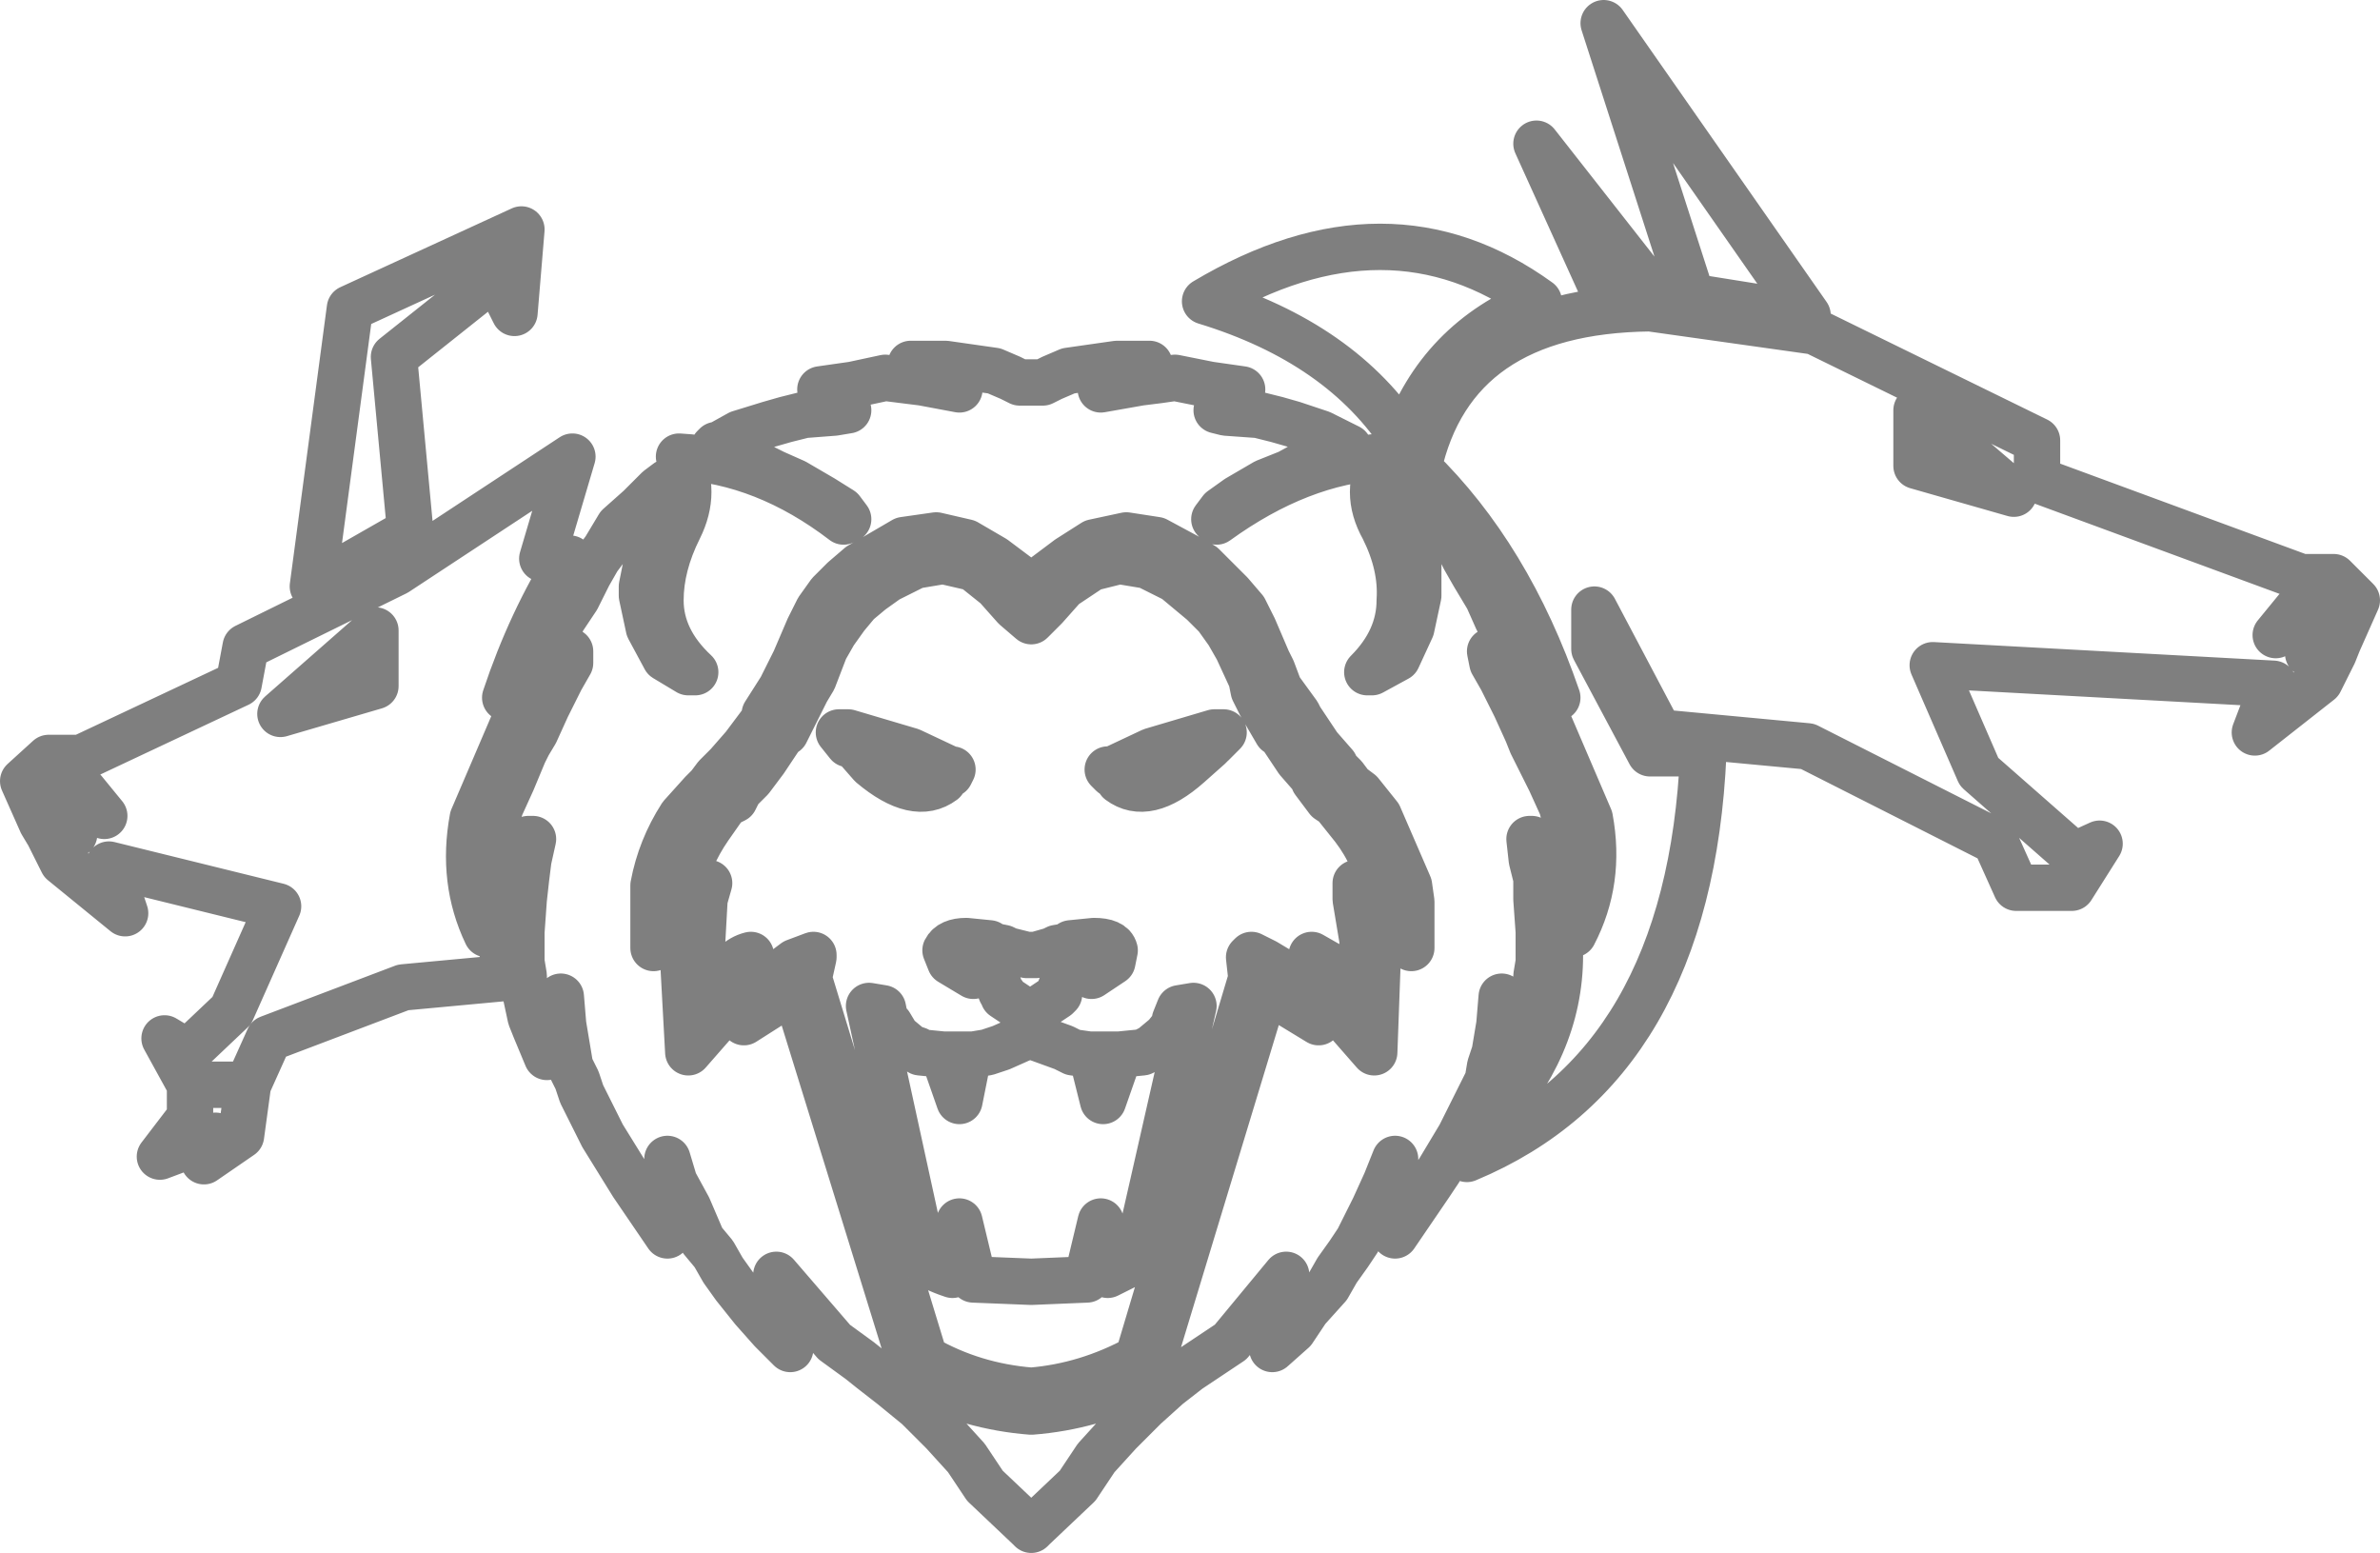 <?xml version="1.0" encoding="UTF-8" standalone="no"?>
<svg xmlns:xlink="http://www.w3.org/1999/xlink" height="33.5px" width="51.35px" xmlns="http://www.w3.org/2000/svg">
  <g transform="matrix(1.0, 0.0, 0.0, 1.0, -377.6, -241.3)">
    <path d="M400.1 249.55 L399.85 249.55 399.6 249.55 399.4 249.45 399.05 249.3 398.7 249.25 398.0 249.15 397.25 249.15 397.6 249.3 398.15 249.55 398.3 249.7 397.5 249.55 397.1 249.5 396.7 249.45 396.0 249.6 395.3 249.7 395.9 250.15 395.6 250.2 394.95 250.25 394.55 250.35 394.2 250.45 393.55 250.65 393.1 250.9 393.05 250.9 393.0 250.95 393.1 250.95 393.7 251.2 394.3 251.5 394.75 251.7 395.35 252.05 395.75 252.3 395.9 252.5 395.8 252.55 Q394.1 251.25 392.25 251.15 392.65 251.9 392.25 252.7 391.85 253.5 391.85 254.25 391.85 255.1 392.6 255.8 L392.55 255.8 392.45 255.8 391.95 255.5 391.6 254.85 391.45 254.15 391.45 253.95 391.55 253.45 391.75 252.75 391.95 252.15 392.0 251.9 392.0 251.7 391.8 251.85 391.4 252.25 390.95 252.65 390.65 253.15 390.5 253.35 390.3 253.7 390.05 254.2 389.75 254.65 389.5 255.15 389.2 255.6 Q389.35 255.45 389.5 255.45 L389.6 255.45 389.9 255.35 389.9 255.6 389.7 255.95 389.4 256.55 389.15 257.1 389.0 257.35 388.9 257.55 388.65 258.15 388.4 258.7 388.15 259.5 388.15 260.1 388.35 260.7 388.45 260.1 389.0 259.4 389.1 259.4 389.0 259.85 388.95 260.25 388.9 260.7 388.85 261.4 388.85 262.05 388.9 262.35 388.9 262.55 389.05 263.25 389.15 263.5 389.4 264.1 389.4 264.05 389.45 263.35 389.5 263.3 389.7 262.8 389.75 263.4 389.85 264.0 389.9 264.3 390.05 264.6 390.15 264.9 390.6 265.8 391.25 266.85 392.0 267.95 392.0 266.3 392.15 266.8 392.45 267.35 392.75 268.05 393.0 268.35 393.2 268.7 393.45 269.05 393.85 269.55 394.25 270.0 394.65 270.4 394.45 269.7 394.4 269.35 394.35 268.8 395.6 270.25 396.15 270.65 396.4 270.85 396.85 271.2 397.4 271.65 397.95 272.2 398.45 272.75 398.85 273.35 399.8 274.25 399.85 274.3 399.9 274.25 400.85 273.35 401.25 272.75 401.75 272.2 402.3 271.65 402.8 271.2 403.25 270.85 403.55 270.65 404.15 270.25 405.35 268.8 405.3 269.35 405.2 269.7 405.05 270.4 405.5 270.0 405.8 269.55 406.25 269.05 406.45 268.7 406.7 268.35 406.9 268.05 407.25 267.35 407.5 266.8 407.7 266.3 407.7 267.95 408.45 266.85 408.65 266.55 409.1 265.8 409.55 264.9 409.7 264.6 409.75 264.3 409.85 264.0 409.95 263.4 410.0 262.8 410.2 263.3 410.2 263.35 410.3 264.05 410.3 264.15 410.55 263.5 410.6 263.25 410.75 262.55 410.75 262.35 410.8 262.05 410.8 261.4 410.75 260.7 410.75 260.25 410.65 259.85 410.6 259.4 410.65 259.4 411.2 260.1 411.35 260.7 411.5 260.1 411.5 259.5 411.3 258.7 411.05 258.15 410.75 257.55 410.65 257.35 410.55 257.1 410.3 256.55 410.0 255.95 409.8 255.6 409.75 255.35 410.1 255.45 410.15 255.45 410.45 255.6 410.15 255.15 409.9 254.65 409.7 254.2 409.4 253.7 409.2 253.35 409.1 253.15 408.7 252.65 408.3 252.25 408.15 252.05 407.9 251.85 407.65 251.7 407.65 251.9 407.75 252.15 407.9 252.75 408.2 253.45 408.2 253.95 408.2 254.15 408.05 254.85 407.75 255.5 407.2 255.8 407.1 255.8 Q407.8 255.1 407.8 254.25 407.85 253.5 407.45 252.7 407.0 251.9 407.45 251.15 405.65 251.25 403.85 252.55 L403.8 252.5 403.95 252.3 404.3 252.05 404.9 251.7 405.4 251.5 405.95 251.2 406.55 250.95 406.7 250.95 406.6 250.9 406.1 250.65 405.5 250.45 405.15 250.35 404.75 250.25 404.05 250.2 403.85 250.15 404.4 249.7 403.7 249.6 402.95 249.45 402.6 249.5 402.2 249.55 401.35 249.7 401.6 249.55 402.05 249.3 402.4 249.15 401.7 249.15 401.0 249.25 400.65 249.3 400.3 249.45 400.1 249.55 M410.75 244.4 L412.2 247.6 413.3 247.65 410.75 244.4 M412.2 241.8 L414.1 247.7 416.6 248.1 412.2 241.8 M413.2 247.95 Q408.95 248.0 408.2 251.4 410.15 253.3 411.2 256.35 L410.7 256.15 411.9 258.95 Q412.15 260.3 411.55 261.45 L411.2 261.15 Q411.5 263.2 410.2 264.95 L410.05 264.6 Q409.95 265.5 409.25 266.3 414.05 264.3 414.35 257.55 L413.2 257.55 412.0 255.3 412.0 254.45 413.4 257.1 416.6 257.4 420.65 259.45 421.1 260.45 422.3 260.45 422.9 259.5 422.35 259.75 420.3 257.95 419.3 255.65 426.65 256.05 426.25 257.1 427.65 256.0 427.95 255.4 427.4 255.4 427.4 254.7 427.15 254.7 426.7 255.0 427.15 254.45 427.65 254.45 427.65 255.15 428.05 255.15 428.45 254.25 427.95 253.75 427.25 253.75 421.55 251.65 421.55 250.8 416.75 248.45 413.2 247.95 M403.6 247.8 Q406.55 248.7 407.9 250.8 408.65 248.65 410.8 247.8 407.55 245.45 403.6 247.8 M427.95 255.4 L428.05 255.15 M402.55 252.95 L401.9 252.85 401.2 253.0 400.65 253.35 400.25 253.65 399.85 253.95 399.45 253.65 399.05 253.35 398.45 253.0 397.8 252.85 397.1 252.95 396.5 253.3 396.15 253.5 395.8 253.8 395.5 254.1 395.25 254.45 395.05 254.85 394.75 255.55 394.65 255.75 394.45 256.15 394.1 256.7 394.1 256.8 393.65 257.4 393.3 257.8 393.25 257.85 393.05 258.05 392.9 258.25 392.75 258.4 392.3 258.9 Q391.85 259.6 391.7 260.4 L391.7 260.75 391.7 261.75 392.3 261.25 392.45 264.0 393.5 262.8 393.65 263.35 394.75 262.65 397.35 271.05 Q398.55 271.65 399.85 271.75 401.15 271.65 402.35 271.05 L404.9 262.65 406.05 263.35 406.2 262.8 407.25 264.0 407.35 261.25 408.05 261.75 408.05 260.75 408.0 260.4 407.35 258.9 406.95 258.4 406.75 258.25 406.6 258.05 406.4 257.85 406.4 257.8 406.05 257.4 405.65 256.8 405.6 256.7 405.2 256.15 405.05 255.75 404.95 255.55 404.65 254.85 404.45 254.45 404.15 254.1 403.85 253.8 403.55 253.5 403.2 253.3 402.55 252.95 M401.15 253.55 L400.55 253.95 400.15 254.4 399.85 254.7 399.5 254.4 399.1 253.95 398.6 253.55 397.95 253.4 397.35 253.5 396.75 253.8 396.4 254.05 396.1 254.3 395.85 254.6 395.6 254.95 395.4 255.3 395.15 255.95 395.0 256.2 394.85 256.5 394.55 257.1 394.5 257.1 394.1 257.7 393.8 258.1 393.75 258.15 393.55 258.35 393.45 258.55 393.25 258.65 392.9 259.15 Q392.45 259.8 392.3 260.55 L392.3 260.9 392.9 260.35 392.8 260.7 392.75 261.6 392.75 262.85 393.4 262.15 393.45 262.1 Q393.6 261.95 393.8 261.9 L393.8 261.95 393.85 262.5 393.9 262.6 394.05 262.5 394.55 262.2 394.75 262.05 395.15 261.9 395.15 261.95 395.05 262.4 397.55 270.6 Q398.6 271.2 399.85 271.3 401.05 271.2 402.15 270.6 L404.6 262.4 404.55 261.95 404.6 261.9 404.9 262.05 405.15 262.2 405.65 262.5 405.8 262.6 405.8 262.5 405.9 261.95 405.9 261.9 406.25 262.1 406.25 262.15 406.9 262.85 406.95 262.9 406.95 262.85 407.0 261.6 406.85 260.7 406.85 260.35 407.45 260.9 407.4 260.55 Q407.3 259.8 406.8 259.15 L406.4 258.65 406.25 258.55 406.1 258.35 405.95 258.15 405.95 258.1 405.6 257.7 405.2 257.1 405.15 257.1 404.8 256.5 404.65 256.2 404.6 255.95 404.3 255.3 404.1 254.95 403.85 254.6 403.55 254.3 403.25 254.05 402.95 253.8 402.35 253.5 401.75 253.4 401.15 253.55 M403.25 257.8 Q402.35 258.6 401.75 258.15 L401.65 258.0 401.6 258.0 401.5 257.9 401.6 257.9 402.45 257.5 403.8 257.1 404.0 257.1 403.75 257.35 403.7 257.35 403.7 257.4 403.25 257.8 M400.7 261.7 L400.4 261.75 400.3 261.8 399.95 261.9 399.75 261.9 399.35 261.8 399.25 261.75 399.0 261.7 398.95 261.65 398.45 261.6 Q398.1 261.6 398.0 261.8 L398.1 262.05 398.6 262.35 398.6 262.2 398.85 262.15 398.95 262.2 399.05 262.3 399.2 262.7 399.25 262.75 399.25 262.8 399.7 263.1 399.85 263.1 399.95 263.1 400.4 262.8 400.45 262.75 400.45 262.7 400.6 262.3 400.7 262.2 400.85 262.15 401.1 262.2 401.1 262.3 401.15 262.35 401.6 262.05 401.65 261.8 Q401.6 261.6 401.2 261.6 L400.7 261.65 400.7 261.7 M403.05 263.05 L402.95 263.3 402.95 263.4 402.75 263.65 402.45 263.9 402.35 263.95 402.25 264.0 401.75 264.05 401.4 265.05 401.15 264.05 401.1 264.05 400.75 264.0 400.55 263.9 400.0 263.7 399.85 263.65 399.65 263.7 399.2 263.9 398.9 264.0 398.6 264.05 398.5 264.05 398.3 265.05 397.95 264.05 397.45 264.0 397.4 263.95 397.25 263.9 396.95 263.65 396.8 263.4 396.75 263.4 396.7 263.3 396.65 263.05 396.35 263.0 397.55 268.5 Q397.7 268.65 398.15 268.8 L398.3 267.65 398.6 268.9 399.85 268.95 401.05 268.9 401.35 267.65 401.5 268.8 402.1 268.5 403.35 263.0 403.05 263.05 M401.75 264.05 L401.7 264.05 401.15 264.05 M421.05 251.95 L418.95 250.15 418.95 251.35 421.05 251.95 M388.3 247.25 L388.7 248.05 388.85 246.25 385.15 247.95 384.35 253.95 386.45 252.75 386.1 249.0 388.3 247.25 M397.95 258.15 Q397.35 258.6 396.4 257.8 L396.05 257.4 395.95 257.35 395.9 257.35 395.7 257.1 395.9 257.1 397.25 257.5 398.1 257.9 398.15 257.9 398.1 258.0 398.0 258.0 397.95 258.15 M388.5 256.35 Q389.05 254.7 389.9 253.35 L389.3 253.35 389.95 251.15 386.15 253.65 382.9 255.25 382.75 256.05 379.35 257.65 378.65 257.65 378.1 258.15 378.5 259.05 378.95 259.05 378.95 258.35 379.4 258.35 379.85 258.9 379.4 258.6 379.2 258.6 379.2 259.3 378.65 259.3 378.95 259.9 380.3 261.0 379.95 259.95 383.6 260.85 382.6 263.1 381.65 264.0 381.15 263.7 381.7 264.7 382.95 264.7 383.4 263.7 386.3 262.6 388.45 262.4 388.45 261.15 388.1 261.45 Q387.55 260.3 387.8 258.95 L389.0 256.15 388.5 256.35 M385.7 256.1 L383.65 256.7 385.7 254.9 385.7 256.1 M381.7 264.7 L381.7 265.4 381.05 266.25 382.25 265.8 382.0 266.35 382.8 265.8 382.95 264.7 M399.85 263.65 L399.85 263.1 M398.5 264.05 L398.0 264.05 397.95 264.05 M378.5 259.05 L378.65 259.3" fill="none" stroke="#000000" stroke-linecap="round" stroke-linejoin="round" stroke-opacity="0.502" stroke-width="1.0"/>
  </g>
</svg>
